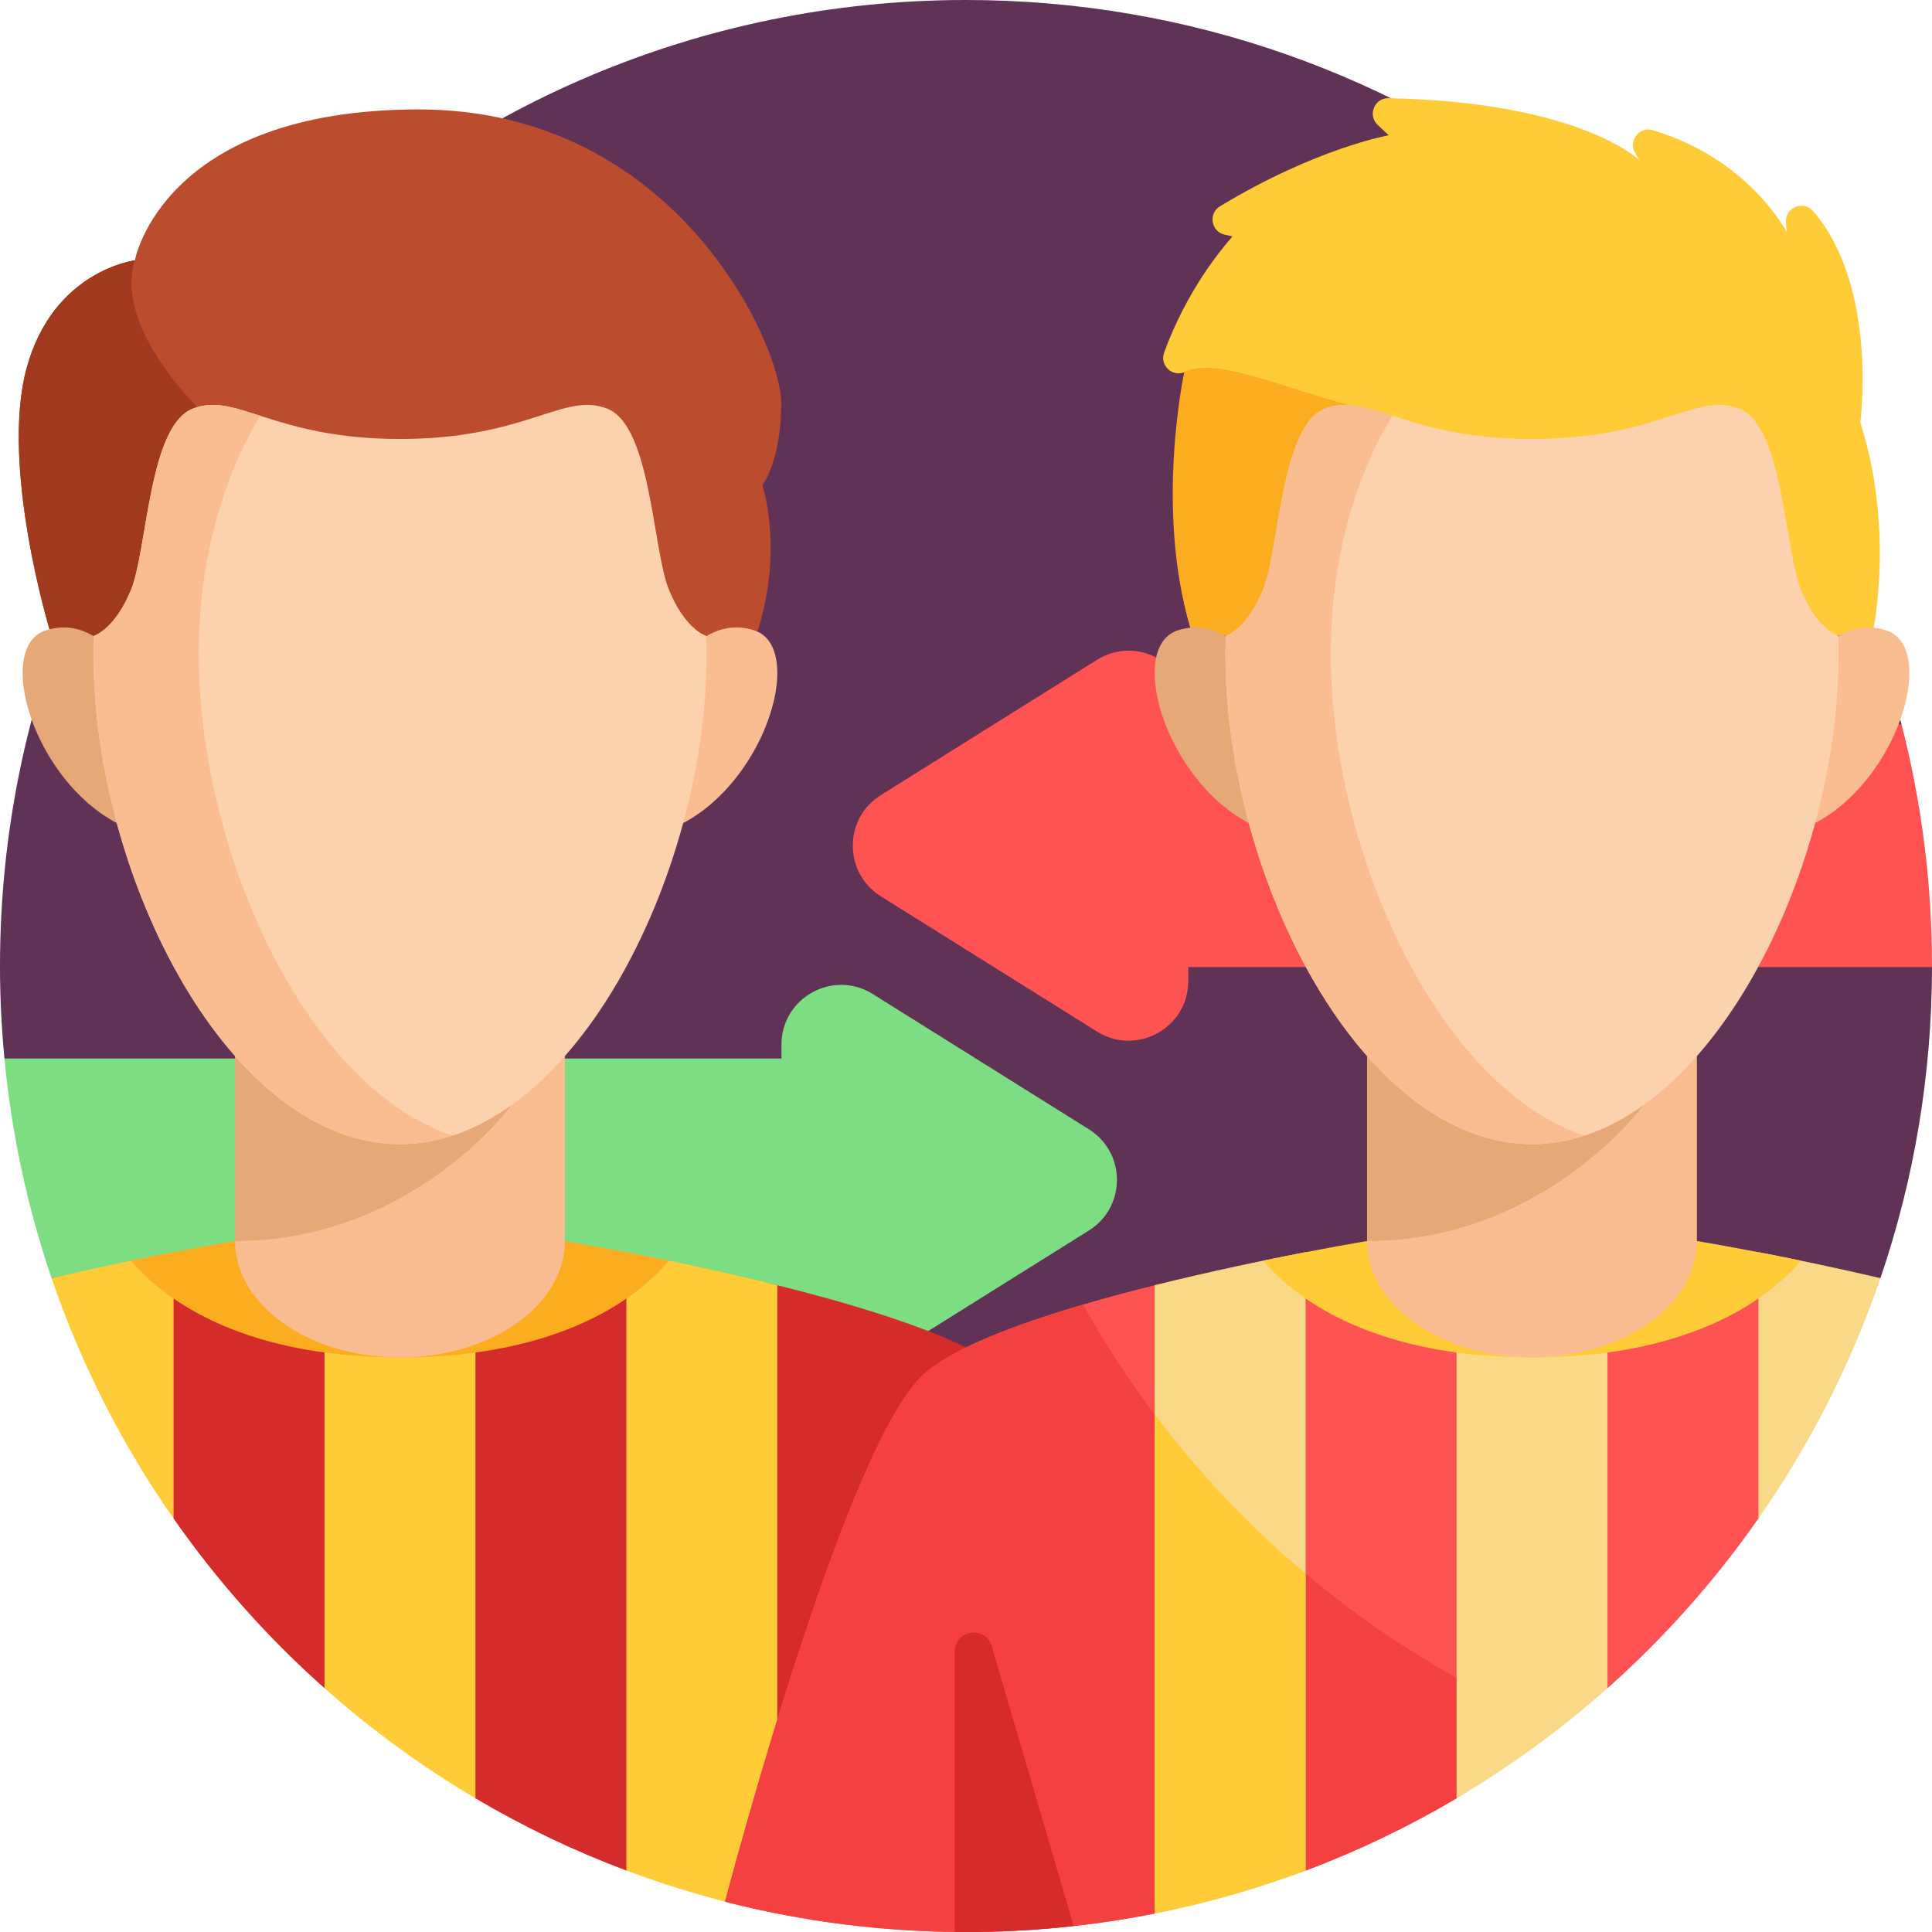 <svg id="Capa_1" enable-background="new 0 0 512 512" height="512" viewBox="0 0 512 512" width="512" xmlns="http://www.w3.org/2000/svg"><g><g><path d="m503.923 191.957c-28.434-110.393-128.653-191.957-247.923-191.957-141.385 0-256 114.615-256 256 0 8.273.406 16.45 1.174 24.521l254.826 143.812 242.327-85.595c8.859-25.955 13.673-53.783 13.673-82.738l-8.077-31.88z" fill="#603256"/></g><g><path d="m288.576 299.281-57.279-35.847c-10.532-6.591-24.202.98-24.202 13.405v3.683h-205.921c1.92 20.179 6.171 39.678 12.499 58.217l17.3 6.111h176.122v3.683c0 12.425 13.67 19.996 24.202 13.405l57.279-35.847c9.899-6.196 9.899-20.615 0-26.81z" fill="#7cdd83"/></g><g><path d="m314.905 188.273c0-12.424-13.67-19.996-24.202-13.404l-57.279 35.847c-9.899 6.195-9.899 20.614 0 26.809l57.279 35.847c10.532 6.591 24.202-.98 24.202-13.405v-3.683h197.092c0-.095.003-.189.003-.284 0-22.115-2.805-43.575-8.077-64.043h-189.018z" fill="#ff5252"/></g><g><g><path d="m200.856 167.035-91.47 49.777-96.193-49.777s-13.169-43.368-6.169-69.368 28.709-28.667 28.709-28.667 7.293-40 75.293-40 96 62.26 96 77.797-5 21.795-5 21.795 5.661 16.478-1.17 38.443z" fill="#bc4c2e"/></g><g><path d="m7.025 97.667c-7 26 6.169 69.368 6.169 69.368l47.751 24.709 4.099-4.245v-68.025c-16.002-12.411-34.519-33.974-29.312-50.474 0 0-21.707 2.667-28.707 28.667z" fill="#a0391e"/></g><g><path d="m34.707 359.728 11.293 42.692-.008.004c11.539 16.52 24.981 31.611 40.003 44.965l.005-.004h20l20 29.176-.016.009c12.674 7.488 26.052 13.91 40.007 19.153l.009-.009h21.249l6.686 4.061 62.065-142.687c-12.759-6.263-31.673-11.921-50.025-16.497-28.835-7.19-166.449-7.958-192.303-1.854l.001.001z" fill="#d62b2b"/></g><g><path d="m86 328.881v118.503c12.327 10.957 25.717 20.74 40 29.176v-147.68h-20-20z" fill="#ffcb37"/></g><g><path d="m46 402.42v-70.577c-8.742 1.683-20.194 4.031-32.327 6.896 7.802 22.856 18.754 44.251 32.327 63.681z" fill="#ffcb37"/></g><g><path d="m166 495.714c12.873 4.835 26.237 8.665 40 11.39v-166.505c-14.905-3.717-29.432-6.721-40-8.756z" fill="#ffcb37"/></g><g><path d="m106 359.728c43.839 0 63.836-16.837 71.293-25.632-16.015-3.306-27.598-5.214-27.598-5.214h-43.695-43.695s-11.582 1.908-27.598 5.214c7.457 8.795 27.454 25.632 71.293 25.632z" fill="#fcac1f"/></g><g><path d="m175.075 183.668s8.897-21.662 24.756-16.633-.383 51.97-31.332 54.928z" fill="#f9bd91"/></g><g><path d="m36.925 183.668s-8.897-21.662-24.756-16.633.383 51.97 31.332 54.928z" fill="#e5a876"/></g><g><path d="m62.305 216.812v112.07c0 17.036 19.563 30.846 43.695 30.846s43.695-13.81 43.695-30.846v-112.07z" fill="#f9bd91"/></g><g><path d="m62.305 216.812v112.07c46.932 0 73.247-36.019 73.247-36.019l14.143-76.05h-87.39z" fill="#e5a876"/></g><g><path d="m177.293 156.333c-4.374-10.667-4.69-43.347-16.293-48s-21.333 8-55 8-43.397-12.653-55-8-11.919 37.333-16.293 48c-4.075 9.938-9.195 11.963-9.876 12.194-.05 1.554-.081 3.117-.081 4.694 0 59.83 36.377 129.999 81.249 129.999 44.873 0 81.249-70.169 81.249-129.999 0-1.578-.031-3.141-.081-4.694-.68-.23-5.799-2.256-9.874-12.194z" fill="#fcd2ae"/></g><g><path d="m52.691 173.222c0-24.408 6.068-46.002 16.284-63.034-7.399-2.378-12.479-4.058-17.975-1.854-11.603 4.653-11.919 37.333-16.293 48-4.075 9.938-9.195 11.963-9.876 12.194-.05 1.554-.081 3.117-.081 4.694 0 59.83 36.377 129.999 81.249 129.999 4.764 0 9.431-.798 13.97-2.284-38.214-12.506-67.278-74.237-67.278-127.715z" fill="#f9bd91"/></g></g><g><g><path d="m493 112s4.821-35.964-12.497-56.045c-2.594-3.008-7.524-.96-7.207 2.999l.204 2.546s-9.939-19.391-35.518-27.005c-3.552-1.057-6.538 2.849-4.648 6.037l1.166 1.968s-15.419-15.419-66.52-16.484c-3.753-.078-5.613 4.533-2.871 7.097l2.927 2.736c-.002 0-19.242 3.394-44.735 18.827-3.146 1.904-2.361 6.681 1.224 7.5l2.087.477c-9.866 11.347-15.322 23.162-18.103 30.775-1.208 3.308 2.031 6.498 5.32 5.238s-7.83 36.333 1.655 67.683l90.516 20.448 90.515-20.447s5.485-26.35-3.515-54.35z" fill="#ffcb37"/></g><g><path d="m368.975 110.187c-26.668-5.719-45.642-16.187-55.145-11.52 0 0-7.83 36.333 1.655 67.683l55.871 12.621z" fill="#fcac1f"/></g><g><path d="m306 507.108 20-20.775 20 9.39.001.006c13.956-5.242 27.333-11.668 40.008-19.156l-.009-.012 20-25.895 20-3.282.004.007c15.023-13.355 28.457-28.454 39.997-44.976l14.665-44.083 17.66-19.595.001-.001c-25.854-6.104-163.457-5.338-192.285 1.85-24.902 6.21-50.846 14.411-61.042 23.414-18.668 16.483-45.253 111.546-52.878 139.965 20.419 5.245 41.823 8.035 63.878 8.035 17.112 0 33.829-1.688 50.001-4.891z" fill="#ff5252"/></g><g><path d="m326 486.333 20 9.39c13.956-5.243 27.327-11.677 40.002-19.166l17.689-22.903c-49.376-22.737-90.278-60.728-116.667-107.936-18.117 5.323-34.434 11.58-42.024 18.282-18.668 16.483-45.253 111.546-52.878 139.965 20.419 5.245 41.823 8.035 63.878 8.035 17.112 0 33.829-1.689 50-4.892z" fill="#f44040"/></g><g><path d="m262.82 436.247c-1.624-5.546-9.799-4.374-9.799 1.405v74.311c.993.011 1.983.038 2.978.038 9.647 0 19.164-.552 28.534-1.591z" fill="#d62b2b"/></g><g><path d="m386 328.881v147.68c14.283-8.437 27.673-18.219 40-29.176v-118.504h-20z" fill="#f9d987"/></g><g><path d="m306 507.104c13.763-2.725 27.127-6.555 40-11.39v-163.871c-10.568 2.035-25.095 5.039-40 8.756z" fill="#f9d987"/></g><g><path d="m306 374.81v132.298c13.762-2.726 27.128-6.549 40-11.385v-78.699c-14.873-12.505-28.299-26.671-40-42.214z" fill="#ffcb37"/></g><g><path d="m498.327 338.738c-12.132-2.865-23.585-5.212-32.327-6.896v70.577c13.573-19.429 24.525-40.824 32.327-63.681z" fill="#f9d987"/></g><g><path d="m406 359.728c43.839 0 63.836-16.837 71.293-25.632-16.015-3.306-27.598-5.214-27.598-5.214h-43.695-43.695s-11.582 1.908-27.598 5.214c7.457 8.795 27.454 25.632 71.293 25.632z" fill="#ffcb37"/></g><g><path d="m475.075 183.668s8.897-21.662 24.756-16.633-.383 51.97-31.332 54.928z" fill="#f9bd91"/></g><g><path d="m336.925 183.668s-8.897-21.662-24.756-16.633.383 51.97 31.332 54.928z" fill="#e5a876"/></g><g><path d="m362.305 216.812v112.07c0 17.036 19.563 30.846 43.695 30.846s43.695-13.81 43.695-30.846v-112.07z" fill="#f9bd91"/></g><g><path d="m362.305 216.812v112.07c46.932 0 73.247-36.019 73.247-36.019l14.143-76.05h-87.39z" fill="#e5a876"/></g><g><path d="m477.293 156.333c-4.374-10.667-4.69-43.347-16.293-48s-21.333 8-55 8-43.397-12.653-55-8-11.919 37.333-16.293 48c-4.075 9.938-9.195 11.963-9.876 12.194-.05 1.554-.081 3.117-.081 4.694 0 59.83 36.377 129.999 81.249 129.999 44.873 0 81.249-70.169 81.249-129.999 0-1.578-.031-3.141-.081-4.694-.68-.23-5.799-2.256-9.874-12.194z" fill="#fcd2ae"/></g><g><path d="m352.691 173.222c0-24.408 6.068-46.002 16.284-63.034-7.399-2.378-12.479-4.058-17.975-1.854-11.603 4.653-11.919 37.333-16.293 48-4.075 9.938-9.195 11.963-9.876 12.194-.05 1.554-.081 3.117-.081 4.694 0 59.83 36.377 129.999 81.249 129.999 4.764 0 9.431-.798 13.97-2.284-38.214-12.506-67.278-74.237-67.278-127.715z" fill="#f9bd91"/></g></g></g></svg>